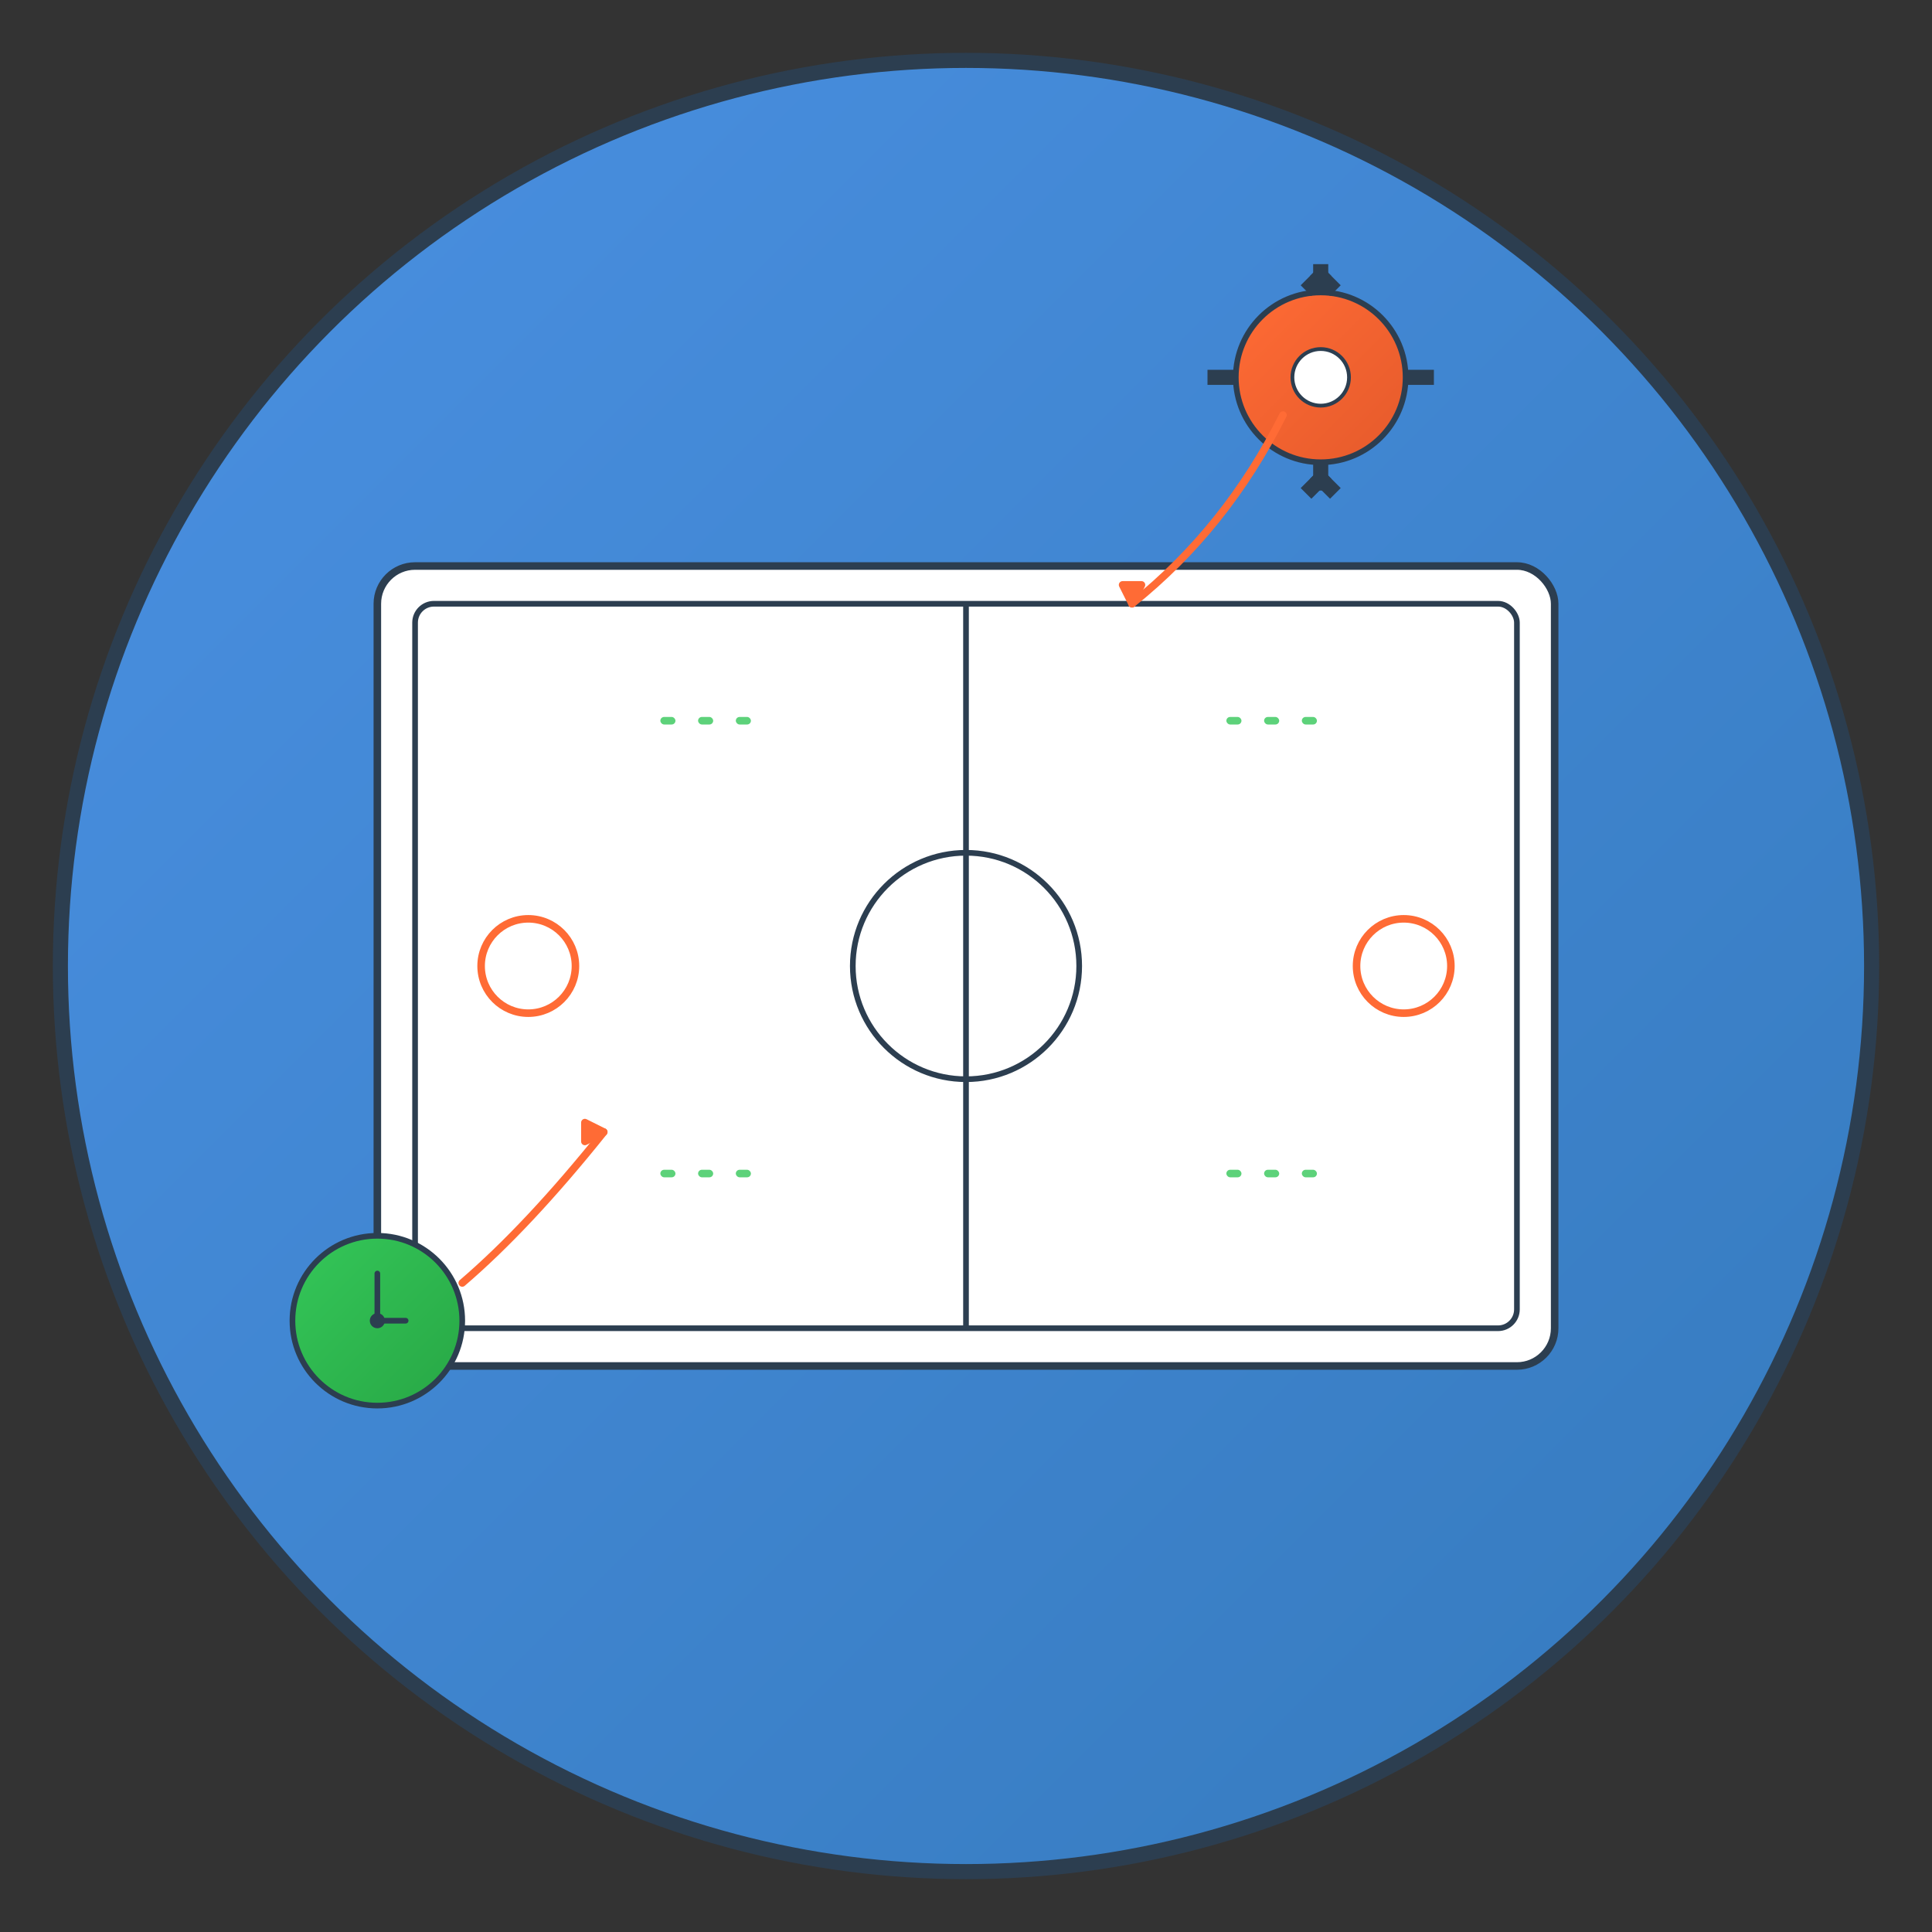 <svg width="1024" height="1024" viewBox="0 0 1024 1024" xmlns="http://www.w3.org/2000/svg">
  <rect x="0" y="0" width="1024" height="1024" fill="#333333" stroke="none"/>
  <defs>
    <linearGradient id="courtGradient" x1="0%" y1="0%" x2="100%" y2="100%">
      <stop offset="0%" style="stop-color:#4A90E2;stop-opacity:1" />
      <stop offset="100%" style="stop-color:#357ABD;stop-opacity:1" />
    </linearGradient>
    <linearGradient id="gearGradient" x1="0%" y1="0%" x2="100%" y2="100%">
      <stop offset="0%" style="stop-color:#FF6B35;stop-opacity:1" />
      <stop offset="100%" style="stop-color:#E55A2B;stop-opacity:1" />
    </linearGradient>
    <linearGradient id="clockGradient" x1="0%" y1="0%" x2="100%" y2="100%">
      <stop offset="0%" style="stop-color:#34C759;stop-opacity:1" />
      <stop offset="100%" style="stop-color:#28A745;stop-opacity:1" />
    </linearGradient>
  </defs>
  
  <!-- Background circle -->
  <circle cx="512" cy="512" r="480" fill="url(#courtGradient)" stroke="#2C3E50" stroke-width="8"/>
  
  <!-- Sportscourt base -->
  <rect x="200" y="300" width="624" height="424" rx="20" fill="#FFFFFF" stroke="#2C3E50" stroke-width="4"/>
  
  <!-- Court lines -->
  <rect x="220" y="320" width="584" height="384" rx="10" fill="none" stroke="#2C3E50" stroke-width="3"/>
  
  <!-- Center line -->
  <line x1="512" y1="320" x2="512" y2="704" stroke="#2C3E50" stroke-width="3"/>
  
  <!-- Center circle -->
  <circle cx="512" cy="512" r="60" fill="none" stroke="#2C3E50" stroke-width="3"/>
  
  <!-- Basketball hoops (simplified) -->
  <circle cx="280" cy="512" r="25" fill="none" stroke="#FF6B35" stroke-width="4"/>
  <circle cx="744" cy="512" r="25" fill="none" stroke="#FF6B35" stroke-width="4"/>
  
  <!-- Automation gear (top right) -->
  <g transform="translate(700, 200)">
    <circle cx="0" cy="0" r="45" fill="url(#gearGradient)" stroke="#2C3E50" stroke-width="3"/>
    <!-- Gear teeth -->
    <rect x="-4" y="-60" width="8" height="15" fill="#2C3E50"/>
    <rect x="-4" y="45" width="8" height="15" fill="#2C3E50"/>
    <rect x="-60" y="-4" width="15" height="8" fill="#2C3E50"/>
    <rect x="45" y="-4" width="15" height="8" fill="#2C3E50"/>
    <!-- Diagonal teeth -->
    <rect x="-42" y="-42" width="8" height="15" fill="#2C3E50" transform="rotate(45)"/>
    <rect x="34" y="34" width="8" height="15" fill="#2C3E50" transform="rotate(45)"/>
    <rect x="-42" y="34" width="8" height="15" fill="#2C3E50" transform="rotate(-45)"/>
    <rect x="34" y="-42" width="8" height="15" fill="#2C3E50" transform="rotate(-45)"/>
    <!-- Center circle -->
    <circle cx="0" cy="0" r="15" fill="#FFFFFF" stroke="#2C3E50" stroke-width="2"/>
  </g>
  
  <!-- Clock (bottom left) -->
  <g transform="translate(200, 700)">
    <circle cx="0" cy="0" r="45" fill="url(#clockGradient)" stroke="#2C3E50" stroke-width="3"/>
    <!-- Clock hands -->
    <line x1="0" y1="0" x2="0" y2="-25" stroke="#2C3E50" stroke-width="3" stroke-linecap="round"/>
    <line x1="0" y1="0" x2="15" y2="0" stroke="#2C3E50" stroke-width="3" stroke-linecap="round"/>
    <!-- Center dot -->
    <circle cx="0" cy="0" r="4" fill="#2C3E50"/>
  </g>
  
  <!-- Automation arrows -->
  <g stroke="#FF6B35" stroke-width="4" fill="none" stroke-linecap="round" stroke-linejoin="round">
    <!-- Arrow from gear to court -->
    <path d="M 680 220 Q 650 280 600 320"/>
    <polygon points="600,320 605,310 595,310" fill="#FF6B35"/>
    
    <!-- Arrow from clock to court -->
    <path d="M 245 680 Q 280 650 320 600"/>
    <polygon points="320,600 310,605 310,595" fill="#FF6B35"/>
  </g>
  
  <!-- Digital elements (conveyor belt style) -->
  <g fill="#34C759" opacity="0.8">
    <!-- Small rectangles representing automation -->
    <rect x="350" y="380" width="8" height="4" rx="2"/>
    <rect x="370" y="380" width="8" height="4" rx="2"/>
    <rect x="390" y="380" width="8" height="4" rx="2"/>
    
    <rect x="650" y="380" width="8" height="4" rx="2"/>
    <rect x="670" y="380" width="8" height="4" rx="2"/>
    <rect x="690" y="380" width="8" height="4" rx="2"/>
    
    <rect x="350" y="620" width="8" height="4" rx="2"/>
    <rect x="370" y="620" width="8" height="4" rx="2"/>
    <rect x="390" y="620" width="8" height="4" rx="2"/>
    
    <rect x="650" y="620" width="8" height="4" rx="2"/>
    <rect x="670" y="620" width="8" height="4" rx="2"/>
    <rect x="690" y="620" width="8" height="4" rx="2"/>
  </g>
</svg> 